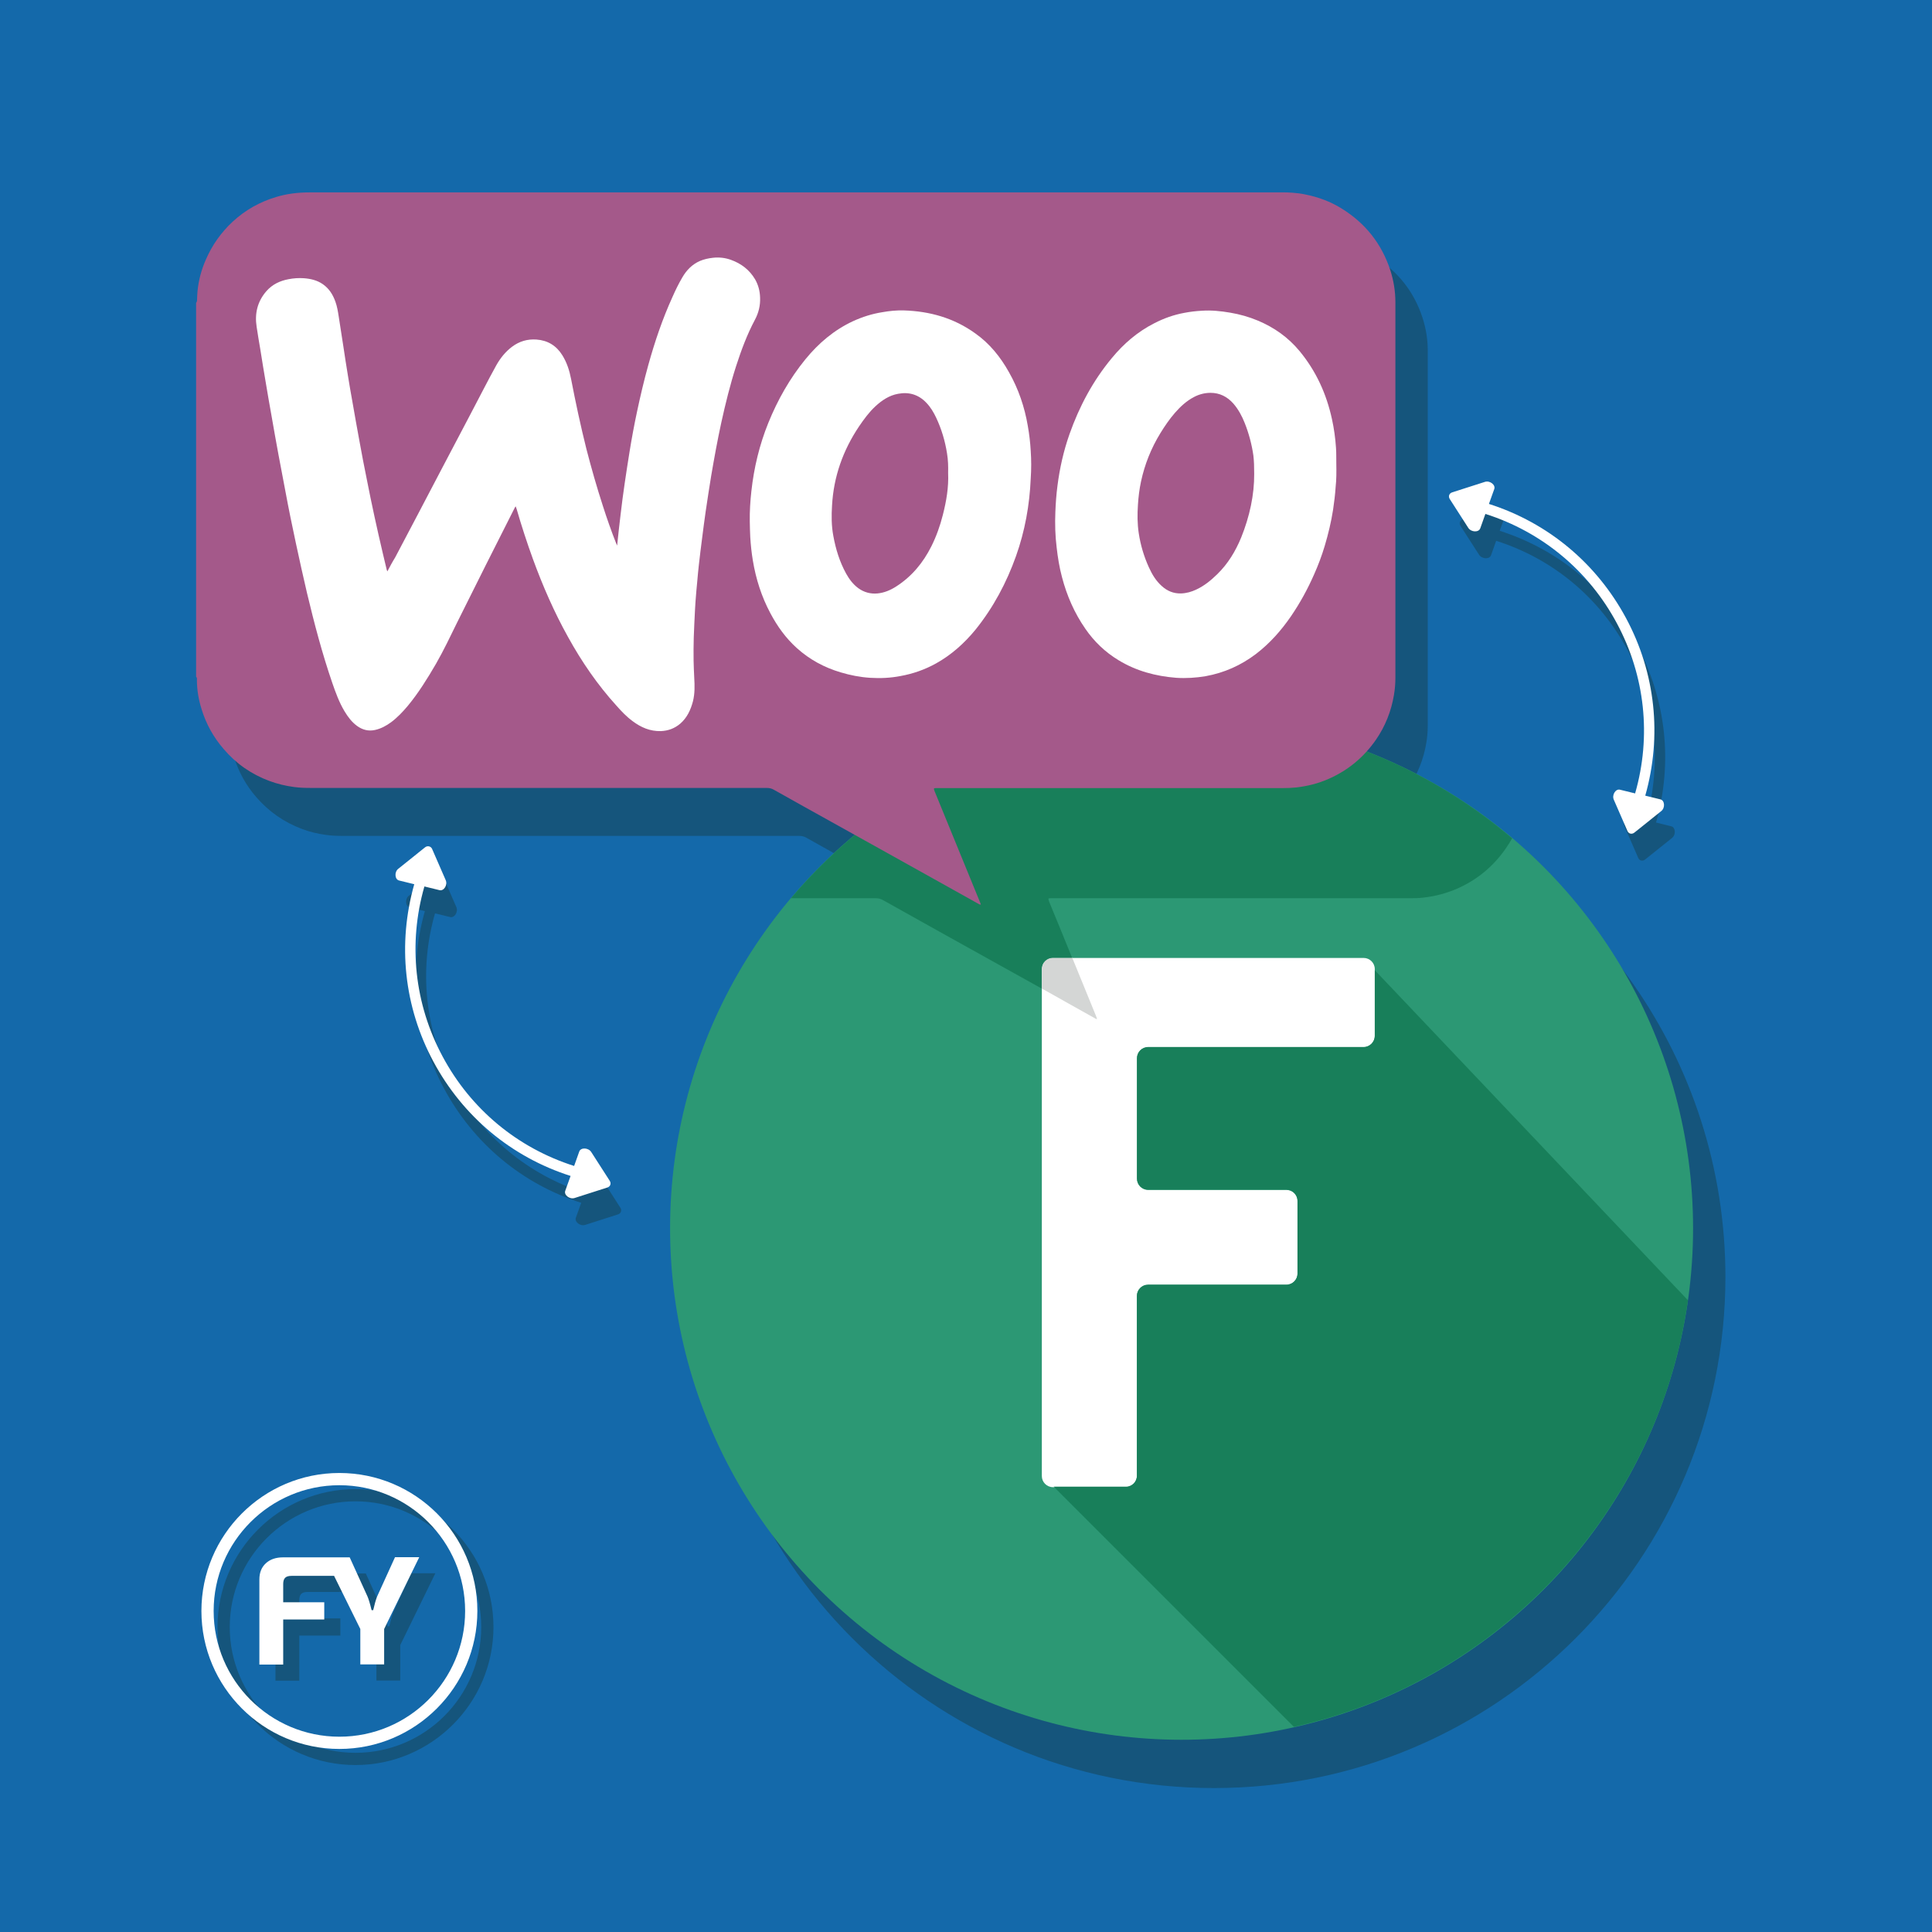 <?xml version="1.0" encoding="utf-8"?>
<!-- Generator: Adobe Illustrator 21.0.0, SVG Export Plug-In . SVG Version: 6.00 Build 0)  -->
<svg version="1.1" id="Capa_1" xmlns="http://www.w3.org/2000/svg" xmlns:xlink="http://www.w3.org/1999/xlink" x="0px" y="0px"
	 viewBox="0 0 1200 1200" style="enable-background:new 0 0 1200 1200;" xml:space="preserve">
<style type="text/css">
	.st0{fill:#1469AA;}
	.st1{fill:#15557C;}
	.st2{fill:#2C9874;}
	.st3{fill:#FFFFFF;}
	.st4{fill:#187F5A;}
	.st5{fill:#D4D6D5;}
	.st6{fill:#A4598A;}
</style>
<g>
	<rect x="-15.5" y="-15.5" class="st0" width="1231" height="1231"/>
	<g>
		<path class="st1" d="M255.3,977.3l-11.1,24.4c-0.8,2.1-1.6,4.9-2.4,8.4h-1c-1-4.2-1.9-7-2.5-8.4l-11.1-24.4c0,0-30.4,0-41.4,0
			c-4.4,0-8,1.2-10.7,3.7c-2.7,2.5-4,5.8-4,10.1v52.8h14.8v-28h25.5v-10.7h-25.5v-11.4c0-1.7,0.4-3,1.2-3.8c0.8-0.8,2.1-1.2,4-1.2
			h26.4l16.3,33v22h14.8v-22l21.8-44.6H255.3z"/>
		<path class="st1" d="M220.8,1096.3c-47.2,0-85.7-38.4-85.7-85.7c0-47.2,38.4-85.7,85.7-85.7s85.7,38.4,85.7,85.7
			C306.5,1057.8,268,1096.3,220.8,1096.3z M220.8,932.5c-43,0-78.1,35-78.1,78.1s35,78.1,78.1,78.1s78.1-35,78.1-78.1
			S263.8,932.5,220.8,932.5z"/>
	</g>
	<path class="st1" d="M868.8,496.7c2.1-2.3,4-4.8,5.9-7.4c5.8-8.4,9.5-17.7,11.2-27.8c0.6-3.5,0.9-7.1,0.9-10.7
		c0-77.7,0-155.5,0-233.2c0-6.9-1.1-13.5-3.2-20.1c-5.3-16.4-15.5-29.2-30.2-38.2c-6.9-4.3-14.5-7.1-22.5-8.7
		c-2.7-0.5-5.4-0.8-8.1-1.1c-3.6-0.3-7.1-0.2-10.7-0.2c-199.9,0-399.8,0-599.6,0c-7.1,0-14.1,0.9-21,2.9c-10.2,3-19.1,8.2-26.9,15.3
		c-7.3,6.7-12.9,14.6-16.7,23.7c-2.6,6.2-4.3,12.6-5.1,19.2c-0.2,1.8-0.2,3.6-0.3,5.3c0,0.8,0,1.6-0.6,2.2v232.2
		c0.6,0.6,0.6,1.3,0.6,2.1c0.1,6.3,1.2,12.4,3,18.4c2.8,9,7.3,17.1,13.5,24.3c7.8,9.1,17.4,15.8,28.6,20c4.8,1.8,9.8,3,15,3.7
		c3.6,0.5,7.2,0.6,10.8,0.6c94.3,0,188.7,0,283,0c1.6,0,3,0.3,4.4,1.1c12.6,7.1,25.2,14.1,37.8,21.1c4.2,2.3,8.3,4.6,12.5,7
		c-70.1,58.3-114.8,146.1-114.8,244.5c0,175.4,142.2,317.7,317.7,317.7c175.4,0,317.7-142.2,317.7-317.7
		C1071.5,658,987.4,542.8,868.8,496.7z"/>
	<circle class="st2" cx="733.9" cy="762.9" r="317.7"/>
	<g>
		<path class="st3" d="M853.9,643.4v-41.5c0-3.8-3.1-6.9-6.9-6.9H654c-3.8,0-6.9,3.1-6.9,6.9v314.9c0,3.8,3.1,6.9,6.9,6.9h45.2
			c3.8,0,6.9-3.1,6.9-6.9V805c0-3.8,3.1-6.9,6.9-6.9H799c3.8,0,6.9-3.1,6.9-6.9v-45.2c0-3.8-3.1-6.9-6.9-6.9h-85.9
			c-3.8,0-6.9-3.1-6.9-6.9v-74.8c0-3.8,3.1-6.9,6.9-6.9H847C850.8,650.3,853.9,647.2,853.9,643.4z"/>
	</g>
	<path class="st4" d="M853.9,602.6v40.8c0,3.8-3.1,6.9-6.9,6.9H713.1c-3.8,0-6.9,3.1-6.9,6.9V732c0,3.8,3.1,6.9,6.9,6.9H799
		c3.8,0,6.9,3.1,6.9,6.9v45.2c0,3.8-3.1,6.9-6.9,6.9h-85.9c-3.8,0-6.9,3.1-6.9,6.9v111.7c0,3.8-3.1,6.9-6.9,6.9h-44.8l149.2,149.2
		c127.6-28.6,226.1-133.9,244.7-265L853.9,602.6z"/>
	<g>
		<path class="st1" d="M270.6,543L254,556.3c-2.6,2-2.2,6.7,0.5,7.3l9.4,2.3c-10.5,37.1-6.4,76.1,11.9,110.2
			c18.3,34.1,48.5,59.3,85.2,71l-3.3,9.2c-1,2.6,2.7,5.5,5.8,4.5l20.3-6.5c1.9-0.6,2.6-2.5,1.5-4.2l-11.5-17.9
			c-1.8-2.7-6.4-2.9-7.4-0.3l-3.2,9c-35.2-11.2-64.2-35.3-81.7-68c-17.5-32.6-21.5-70.1-11.3-105.6l9.4,2.3c2.7,0.7,5.2-3.3,3.8-6.3
			l-8.5-19.5C274.2,542.2,272.2,541.7,270.6,543z"/>
		<path class="st1" d="M1021.9,533.8l16.6-13.3c2.6-2,2.2-6.7-0.5-7.3l-9.4-2.3c10.5-37.1,6.4-76.1-11.9-110.2
			c-18.3-34.1-48.5-59.3-85.2-71l3.3-9.2c1-2.6-2.7-5.5-5.8-4.5l-20.3,6.5c-1.9,0.6-2.6,2.5-1.5,4.2l11.5,17.9
			c1.8,2.7,6.4,2.9,7.4,0.3l3.2-9c35.2,11.2,64.2,35.3,81.7,68c17.5,32.6,21.5,70.1,11.3,105.6l-9.4-2.3c-2.7-0.7-5.2,3.3-3.8,6.3
			l8.5,19.5C1018.3,534.6,1020.3,535.1,1021.9,533.8z"/>
	</g>
	<path class="st5" d="M647.1,601.8V614c5.5,3.1,11,6.1,16.4,9.2c5.6,3.1,11.2,6.3,16.8,9.4c0.3,0.2,0.6,0.5,1.1,0.2
		c-0.2-0.6-0.5-1.3-0.7-1.9c-4.9-12-9.8-24-14.7-36h-12C650.2,594.9,647.1,598,647.1,601.8z"/>
	<path class="st4" d="M733.9,445.3c-97.3,0-184.3,43.7-242.6,112.6c17.5,0,35,0,52.5,0c1.7,0,3.1,0.3,4.5,1.1
		c13,7.3,26.1,14.6,39.2,21.9c11.3,6.3,22.5,12.5,33.8,18.8c8.6,4.8,17.1,9.5,25.7,14.3v-12.2c0-3.8,3.1-6.9,6.9-6.9h12
		c-4.7-11.6-9.4-23.1-14.2-34.7c-0.1-0.3-0.2-0.6-0.3-0.9c-0.4-1.2-0.3-1.4,1-1.4c0.6,0,1.2,0,1.9,0c73.7,0,147.4,0,221.1,0
		c2.9,0,5.9,0,8.8-0.4c7.3-0.8,14.3-2.7,21-5.6c12.4-5.5,22.5-13.9,30.2-25.1c1.4-2,2.6-4,3.8-6.1
		C884,473.7,812.2,445.3,733.9,445.3z"/>
	<g>
		<g>
			<path class="st6" d="M121.8,420.3c0-77.4,0-154.8,0-232.2c0.6-0.7,0.6-1.5,0.6-2.2c0.1-1.8,0.1-3.6,0.3-5.3
				c0.7-6.7,2.4-13.1,5.1-19.2c3.9-9.1,9.5-17,16.7-23.7c7.8-7.2,16.8-12.3,26.9-15.3c6.8-2.1,13.8-2.9,21-2.9
				c199.9,0,399.8,0,599.6,0c3.6,0,7.1-0.1,10.7,0.2c2.7,0.2,5.4,0.5,8.1,1.1c8,1.6,15.6,4.4,22.5,8.7c14.7,9.1,24.8,21.8,30.2,38.2
				c2.1,6.5,3.2,13.2,3.2,20.1c0,77.7,0,155.5,0,233.2c0,3.6-0.3,7.1-0.9,10.7c-1.7,10.1-5.4,19.4-11.2,27.8
				c-7.5,10.8-17.2,18.9-29.2,24.2c-6.5,2.9-13.3,4.6-20.3,5.4c-2.8,0.3-5.6,0.4-8.5,0.4c-71.2,0-142.4,0-213.5,0
				c-0.6,0-1.2,0-1.8,0c-1.3,0-1.4,0.2-1,1.4c0.1,0.3,0.2,0.6,0.3,0.8c9.3,22.7,18.6,45.5,27.9,68.2c0.3,0.6,0.5,1.3,0.7,1.9
				c-0.5,0.2-0.8-0.1-1.1-0.2c-5.4-3-10.8-6-16.3-9.1c-13.6-7.6-27.1-15.1-40.7-22.7c-10.9-6.1-21.8-12.1-32.7-18.2
				c-12.6-7-25.2-14-37.8-21.1c-1.4-0.8-2.8-1.1-4.4-1.1c-94.3,0-188.7,0-283,0c-3.6,0-7.2-0.1-10.8-0.6c-5.1-0.7-10.1-1.9-15-3.7
				c-11.3-4.2-20.8-10.8-28.6-20c-6.2-7.2-10.7-15.3-13.5-24.3c-1.9-6-3-12.1-3-18.4C122.4,421.6,122.4,420.9,121.8,420.3z"/>
		</g>
		<g>
			<path class="st3" d="M240.6,354.9c-0.2-0.6-0.3-0.8-0.4-1c-0.8-3.4-1.6-6.7-2.4-10.1c-3.6-15.3-7-30.8-10-46.2
				c-1.6-7.8-3.1-15.6-4.5-23.4c-1.5-8.2-3-16.4-4.4-24.6c-1-5.4-1.9-10.8-2.8-16.3c-1-6-1.9-11.9-2.8-17.9
				c-1-6.2-1.9-12.4-2.9-18.7c-0.5-3.2-1-6.4-2.1-9.4c-1.6-4.4-3.9-8.1-7.8-10.8c-3.6-2.5-7.7-3.4-11.9-3.7c-3.1-0.2-6.2,0-9.3,0.6
				c-5.4,1-10.1,3.2-13.8,7.4c-5.6,6.4-7.4,13.9-6.1,22.2c0.7,4.7,1.5,9.4,2.3,14.1c1.1,6.9,2.2,13.8,3.4,20.7
				c1.1,6.7,2.3,13.5,3.5,20.2c1.4,8.2,2.9,16.4,4.4,24.6c1.4,7.6,2.9,15.1,4.3,22.7c2,10.8,4.2,21.5,6.5,32.2
				c2.2,10.3,4.5,20.6,6.9,30.9c4.5,18.8,9.4,37.5,15.7,55.8c2.1,6.1,4.3,12.1,7.6,17.6c2.1,3.5,4.5,6.7,7.8,9.1
				c3.3,2.4,7,3.4,11.1,2.5c3.7-0.8,7-2.6,10-4.8c3.9-2.9,7.3-6.5,10.4-10.2c6.7-8.1,12.2-17,17.5-26.1c4.8-8.4,9-17.2,13.2-25.8
				c11.7-23.6,23.6-47.2,35.5-70.7c0.2-0.4,0.4-0.9,0.8-1.3c0.2,0.6,0.4,1.2,0.6,1.7c3,10.4,6.4,20.8,10.1,31
				c6.1,16.7,13.2,33,21.9,48.6c8.4,15.2,18.2,29.5,29.9,42.4c3.1,3.5,6.3,6.9,10.1,9.7c5.2,3.9,10.9,6.4,17.6,6.2
				c4.6-0.2,8.6-1.7,12.1-4.7c4.2-3.7,6.4-8.5,7.8-13.8c1.2-4.8,1.1-9.7,0.8-14.7c-0.2-3.5-0.3-7-0.4-10.6c-0.1-4.8,0-9.5,0.1-14.3
				c0.2-5.9,0.5-11.8,0.8-17.7c0.1-1.6,0.2-3.2,0.3-4.8c0.3-4.3,0.7-8.5,1.1-12.7c0.3-3.4,0.6-6.8,1-10.2c0.6-5.5,1.3-10.9,2-16.4
				c0.7-5.5,1.4-11,2.2-16.5c1.1-7.4,2.2-14.7,3.4-22c1.9-11.1,3.9-22.2,6.3-33.2c2.6-11.8,5.5-23.6,9.2-35.1
				c3.2-9.9,6.8-19.6,11.7-28.8c2.3-4.3,3.4-8.9,3.2-13.7c-0.1-4.1-1.1-7.9-3.1-11.4c-3.5-5.9-8.6-9.8-15-12.1
				c-3.6-1.3-7.3-1.7-11.1-1.3c-2.8,0.3-5.6,0.9-8.2,2c-4.8,2.1-8.3,5.7-10.9,10.2c-2.3,3.9-4.3,8-6.1,12.1
				c-6.2,13.6-11,27.8-15,42.2c-2.7,9.7-5,19.5-7.1,29.4c-1.7,8-3.2,16.1-4.5,24.1c-1.1,6.7-2.1,13.4-3.1,20.1
				c-0.9,6.3-1.8,12.7-2.5,19c-0.8,6.5-1.5,13-2.2,19.7c-0.2-0.6-0.4-1-0.6-1.4c-3-7.6-5.7-15.3-8.2-23.1
				c-3.8-11.7-7.2-23.6-10.3-35.6c-3.6-14.4-6.7-28.9-9.5-43.4c-1-5.2-2.6-10.2-5.4-14.7c-3.7-6-9.1-9.3-16.1-9.8
				c-5.6-0.4-10.7,1.1-15.2,4.5c-4.1,3.1-7.2,7-9.7,11.4c-5.5,9.9-10.6,20.1-15.9,30.1c-6.1,11.5-12.1,22.9-18.1,34.4
				c-9.6,18.3-19.2,36.7-28.9,55C243.6,349.2,242.2,351.9,240.6,354.9z"/>
			<path class="st3" d="M830,287.4c-0.1-2,0.1-5.7-0.2-9.4c-0.4-5.9-1.2-11.8-2.5-17.7c-3.4-15.6-9.8-29.7-20-42.1
				c-7.1-8.6-15.8-14.8-26.1-19.1c-5.5-2.3-11.2-3.9-17.1-4.9c-5.8-1-11.7-1.6-17.6-1.2c-3.6,0.2-7.2,0.6-10.8,1.3
				c-6.6,1.2-12.8,3.4-18.8,6.5c-10.4,5.3-19,12.7-26.4,21.7c-11.7,14.1-20.1,29.9-26.2,47.1c-3.7,10.5-6.1,21.2-7.5,32.2
				c-0.7,5.4-1.1,10.9-1.3,16.3c-0.3,7.3-0.1,14.6,0.8,21.9c0.7,6.2,1.7,12.4,3.3,18.4c3,11.5,7.7,22.3,14.5,32.1
				c5.5,8,12.4,14.6,20.7,19.6c11,6.7,23.1,9.9,35.8,10.9c6.1,0.4,12.2,0,18.2-1c11.6-2.1,21.9-6.7,31.3-13.8
				c8.6-6.6,15.7-14.6,21.8-23.5c5.6-8.2,10.3-16.8,14.3-25.9c2.6-5.8,4.8-11.7,6.6-17.7c2.2-7.4,4-14.8,5.2-22.5
				c0.7-4.8,1.3-9.5,1.6-14.3C830.1,297.8,830.1,293.5,830,287.4z M779,294.3c0.1,12.9-2.8,26.5-8.1,39.6
				c-3.5,8.5-8.2,16.3-14.9,22.8c-3.8,3.7-7.9,7.1-12.8,9.4c-3.1,1.5-6.3,2.4-9.7,2.5c-4.6,0.1-8.5-1.5-11.9-4.6
				c-3.6-3.2-6-7.2-8-11.6c-3.1-6.8-5.2-13.9-6.3-21.2c-0.9-5.9-0.9-11.8-0.5-17.7c0.3-4.9,0.9-9.7,1.9-14.4
				c2.3-10.7,6.3-20.7,12-30c2.7-4.4,5.7-8.8,9.1-12.7c3.4-3.9,7.2-7.4,11.8-9.8c3.2-1.7,6.7-2.6,10.3-2.6c5.7,0,10.4,2.4,14.2,6.7
				c3.1,3.6,5.3,7.7,7,12c2.6,6.5,4.4,13.3,5.4,20.2C778.9,286.4,779,289.7,779,294.3z"/>
			<path class="st3" d="M640.2,280c-0.3-5.2-0.9-10.3-1.8-15.4c-2-11.8-5.8-23-11.7-33.4c-5.3-9.5-12-17.8-20.9-24.1
				c-13.3-9.6-28.3-13.8-44.5-14.3c-4.4-0.1-8.8,0.3-13.2,1.1c-6.4,1-12.4,2.9-18.3,5.6c-11.8,5.5-21.4,13.7-29.5,23.6
				c-9.8,12-17.3,25.3-23.1,39.6c-5.5,13.6-8.9,27.8-10.5,42.3c-0.7,6.3-1.1,12.6-1,18.9c0.1,3.2,0.1,6.4,0.3,9.7
				c0.3,4.9,0.8,9.7,1.6,14.5c1.9,11.5,5.4,22.5,10.9,32.8c4.3,8.1,9.6,15.5,16.5,21.7c7.9,7.1,17,12,27.1,15c6,1.8,12.1,3,18.4,3.4
				c6.3,0.4,12.6,0.1,18.8-1.1c7.8-1.4,15.2-4,22.2-7.9c9.5-5.3,17.5-12.5,24.4-20.9c11.1-13.8,19.3-29.2,25.2-45.8
				c5.5-15.5,8.4-31.6,9.1-48C640.6,291.4,640.6,285.7,640.2,280z M585.6,319.9c-1.7,6.7-4,13.2-7.1,19.4
				c-5.1,10.2-12.2,18.8-21.9,25c-3.6,2.3-7.4,3.9-11.6,4.3c-4.3,0.4-8.3-0.7-11.8-3.2c-3.3-2.4-5.7-5.6-7.7-9.2
				c-4-7.3-6.4-15.1-7.9-23.3c-1.2-6.3-1.2-12.7-0.8-19c1-17.9,6.8-34.2,16.8-49.1c3-4.4,6.2-8.8,10.1-12.4
				c4.1-3.8,8.6-6.8,14.1-7.8c6.8-1.3,12.8,0.5,17.6,5.6c2.6,2.7,4.5,5.9,6.1,9.3c3.3,7,5.5,14.4,6.7,22c0.7,4.1,0.8,8.3,0.7,12.2
				C589.3,302.7,587.8,311.3,585.6,319.9z"/>
		</g>
	</g>
	<g>
		<path class="st3" d="M245.3,967.3l-11.1,24.4c-0.8,2.1-1.6,4.9-2.4,8.4h-1c-1-4.2-1.9-7-2.5-8.4l-11.1-24.4c0,0-30.4,0-41.4,0
			c-4.4,0-8,1.2-10.7,3.7c-2.7,2.5-4,5.8-4,10.1v52.8h14.8v-28h25.5v-10.7h-25.5v-11.4c0-1.7,0.4-3,1.2-3.8c0.8-0.8,2.1-1.2,4-1.2
			h26.4l16.3,33v22h14.8v-22l21.8-44.6H245.3z"/>
		<path class="st3" d="M210.8,1086.3c-47.2,0-85.7-38.4-85.7-85.7c0-47.2,38.4-85.7,85.7-85.7s85.7,38.4,85.7,85.7
			C296.5,1047.8,258,1086.3,210.8,1086.3z M210.8,922.5c-43,0-78.1,35-78.1,78.1c0,43,35,78.1,78.1,78.1s78.1-35,78.1-78.1
			C288.9,957.5,253.8,922.5,210.8,922.5z"/>
	</g>
	<g>
		<path class="st3" d="M264,526.3l-16.6,13.3c-2.6,2-2.2,6.7,0.5,7.3l9.4,2.3c-10.5,37.1-6.4,76.1,11.9,110.2
			c18.3,34.1,48.5,59.3,85.2,71l-3.3,9.2c-1,2.6,2.7,5.5,5.8,4.5l20.3-6.5c1.9-0.6,2.6-2.5,1.5-4.2l-11.5-17.9
			c-1.8-2.7-6.4-2.9-7.4-0.3l-3.2,9c-35.2-11.2-64.2-35.3-81.7-68c-17.5-32.6-21.5-70.1-11.3-105.6l9.4,2.3c2.7,0.7,5.2-3.3,3.8-6.3
			l-8.5-19.5C267.5,525.6,265.5,525.1,264,526.3z"/>
		<path class="st3" d="M1015.2,517.1l16.6-13.3c2.6-2,2.2-6.7-0.5-7.3l-9.4-2.3c10.5-37.1,6.4-76.1-11.9-110.2
			c-18.3-34.1-48.5-59.3-85.2-71l3.3-9.2c1-2.6-2.7-5.5-5.8-4.5l-20.3,6.5c-1.9,0.6-2.6,2.5-1.5,4.2l11.5,17.9
			c1.8,2.7,6.4,2.9,7.4,0.3l3.2-9c35.2,11.2,64.2,35.3,81.7,68c17.5,32.6,21.5,70.1,11.3,105.6l-9.4-2.3c-2.7-0.7-5.2,3.3-3.8,6.3
			l8.5,19.5C1011.7,517.9,1013.6,518.4,1015.2,517.1z"/>
	</g>
</g>
</svg>
